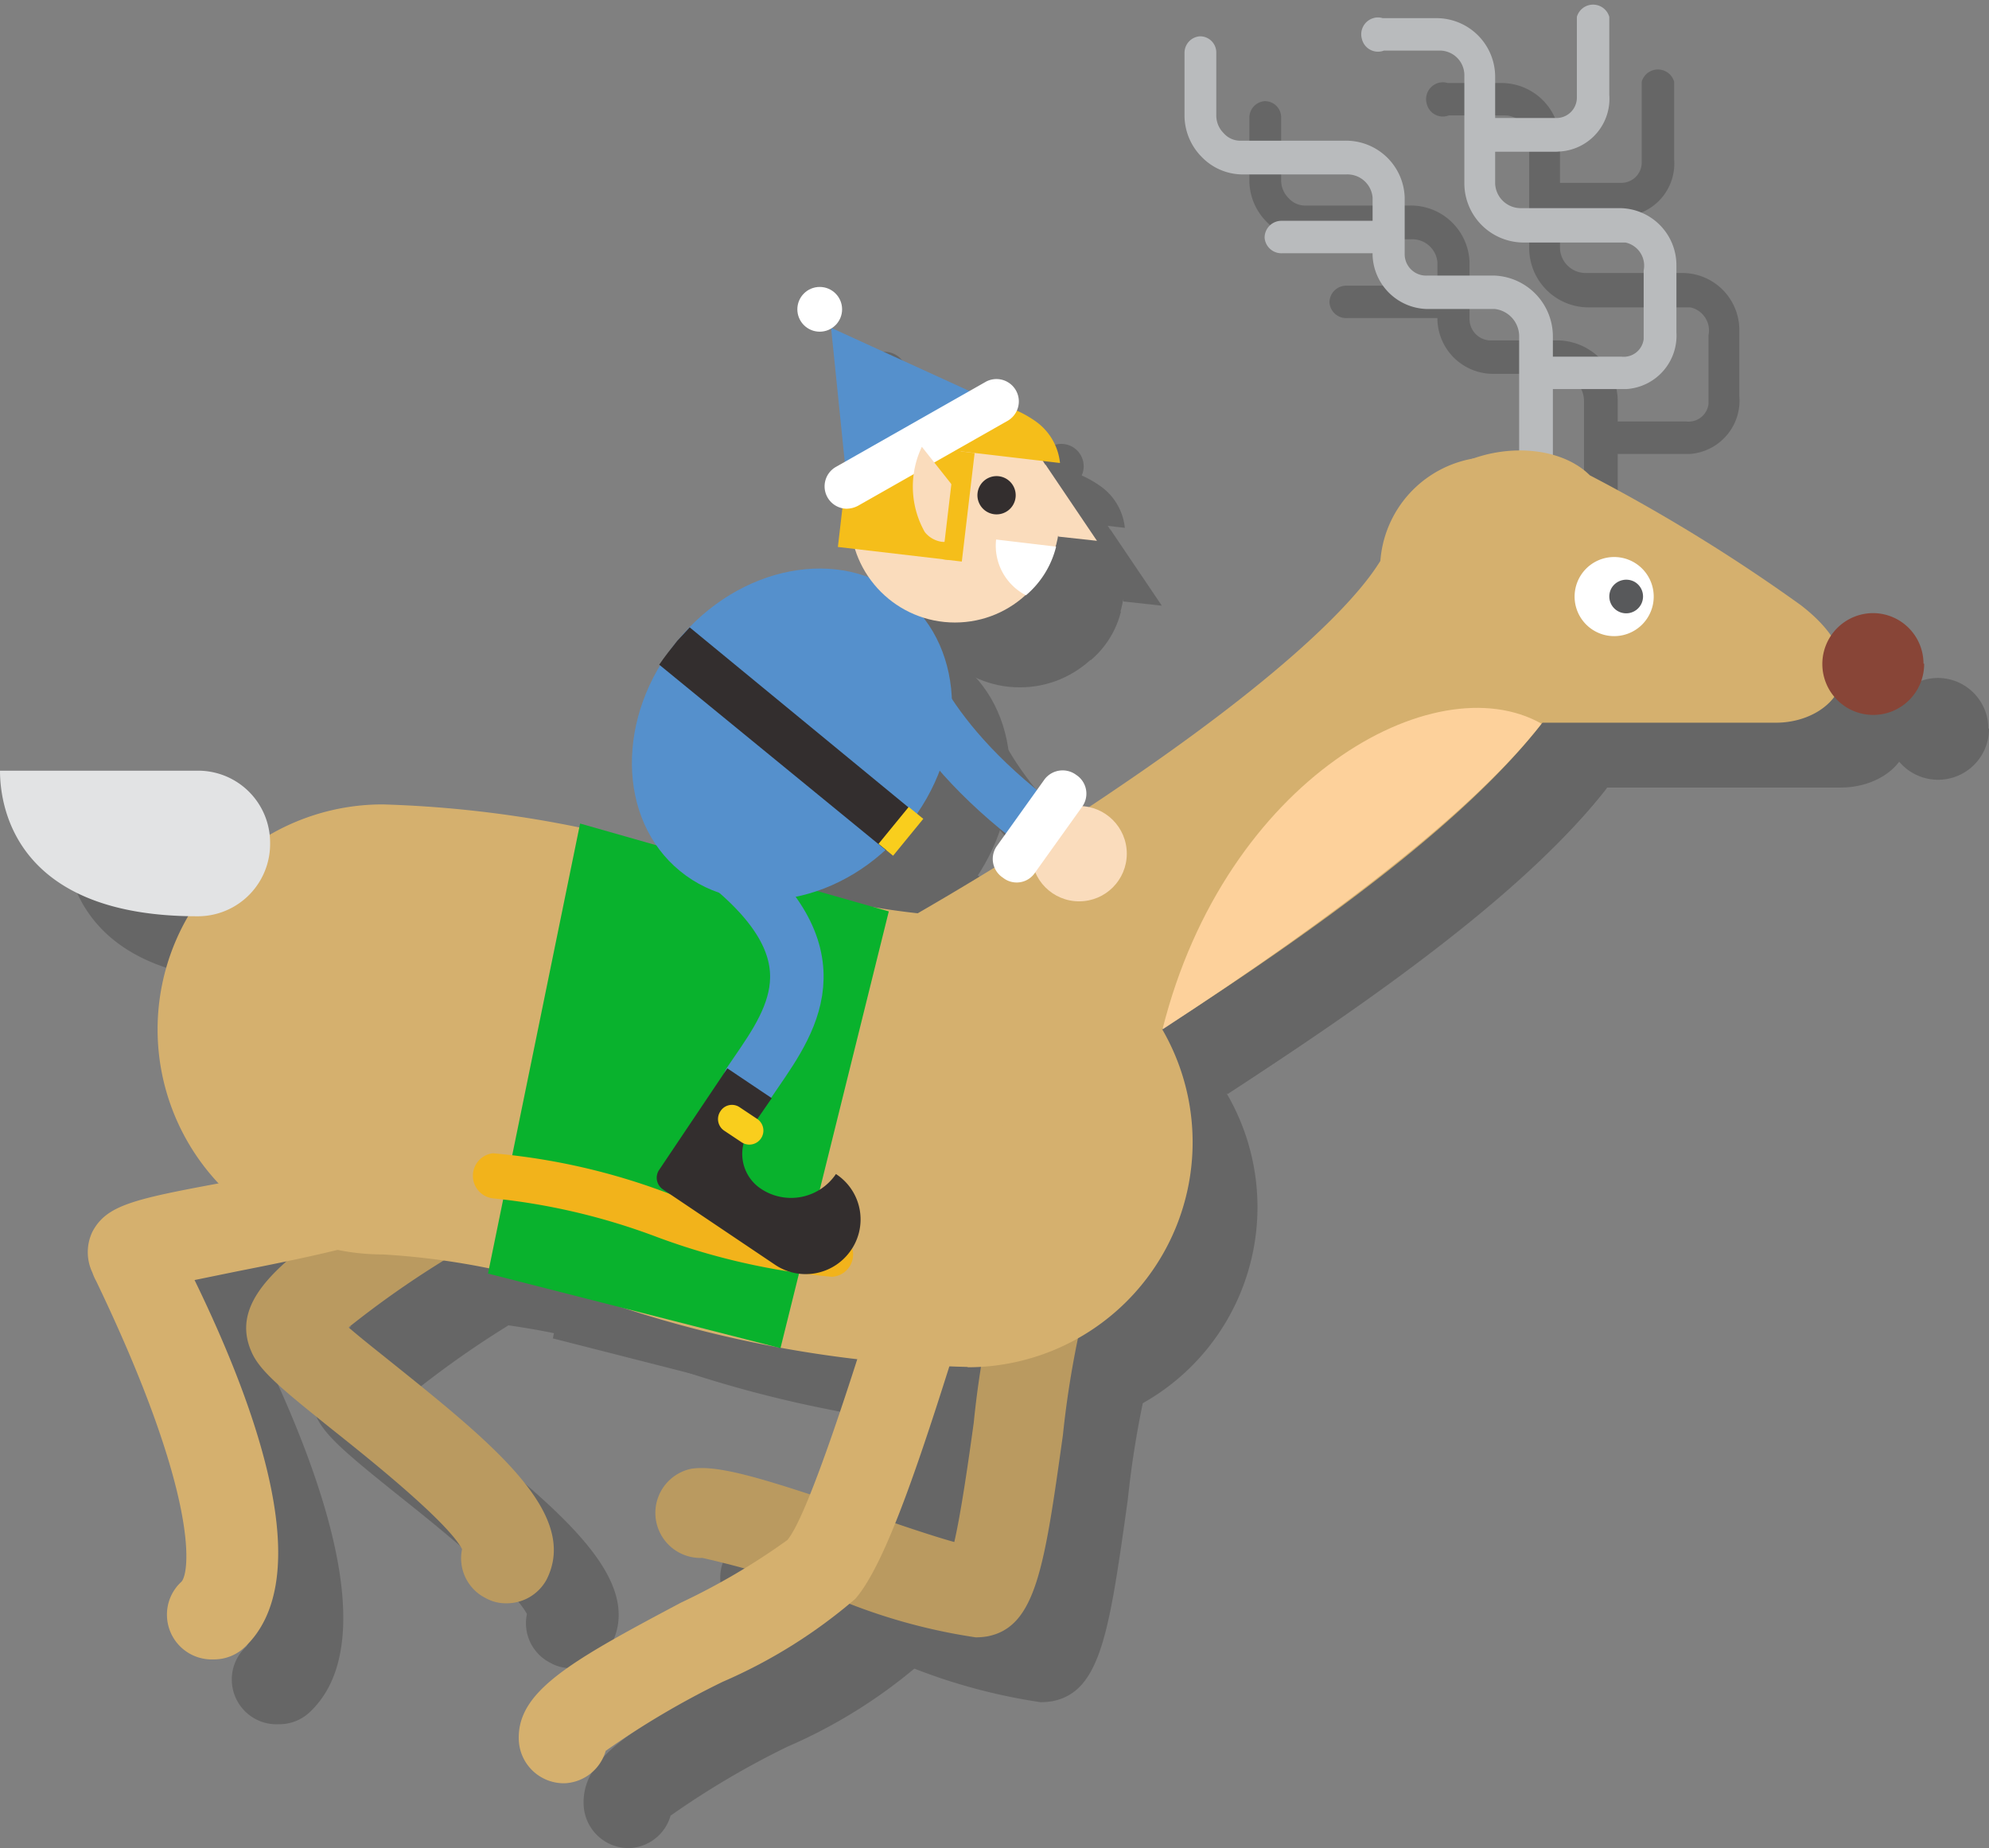 <svg id="Layer_1" data-name="Layer 1" xmlns="http://www.w3.org/2000/svg" viewBox="0 0 61.34 57"><rect x="0" y="0" width="61.34" height="57" fill="#808080" stroke="none"/><defs><style>.cls-3{fill:#ba9a60}.cls-4{fill:#d5b06e}.cls-5{fill:#b9bbbd}.cls-6{fill:#fff}.cls-13{fill:none;stroke:#5590cc;stroke-linecap:round;stroke-miterlimit:10;stroke-width:1.65px}.cls-14{fill:#332e2e}.cls-15{fill:#f9ce1d}.cls-16{fill:#5590cc}.cls-17{fill:#fadcbc}.cls-18{fill:#f5be1a}</style></defs><g opacity=".2"><path d="M25.11 36.21a.86.86 0 0 1-.46-.14.82.82 0 0 1-.22-1.15l.21-.32c1.07-1.56 2-2.91-.46-5.06a.83.83 0 0 1-.08-1.17.81.81 0 0 1 1.16-.08c3.58 3.12 1.81 5.7.75 7.25l-.21.3a.82.82 0 0 1-.69.37z"/><path d="M27.78 38.21a1.67 1.67 0 0 1-2.32.45 1.29 1.29 0 0 1-.35-1.79l.69-1-1.37-.92-2.1 3.13a.43.43 0 0 0 .11.6L25.89 41a1.7 1.7 0 0 0 2.31-.39 1.67 1.67 0 0 0-.42-2.4z"/><path d="M24.87 37.23l-.54-.36a.43.43 0 0 1-.11-.6.42.42 0 0 1 .59-.12l.54.36a.43.43 0 1 1-.48.72z"/><ellipse cx="26.42" cy="24.65" rx="5.45" ry="4.56" transform="matrix(.63 -.77 .77 .63 -9.39 29.5)"/><path d="M22.89 21.76c-.2.25-.39.49-.56.74l7 5.73c.2-.22.41-.45.61-.7s.23-.28.33-.42l-7-5.76z"/><path transform="rotate(39.28 29.777 27.629)" d="M29.49 26.9h.58v1.47h-.58z"/><path d="M34.08 28.31a.8.8 0 0 1-.49-.16c-4.17-3.11-4.71-6-4.73-6.13a.83.83 0 0 1 1.63-.28s.5 2.41 4.09 5.08a.83.83 0 0 1 .16 1.18.81.81 0 0 1-.66.31z"/><circle cx="35.28" cy="28.33" r="1.47"/><path d="M35.19 25.9a.7.7 0 0 0-1 .17l-1.43 2a.69.69 0 0 0 .17 1 .68.68 0 0 0 1-.17l1.43-2a.69.69 0 0 0-.17-1z"/><circle cx="31.45" cy="17.97" r="3.23"/><path d="M33.32 17.34a.59.59 0 0 1-.66.52.59.59 0 1 1 .66-.52zM34.23 16.31l1.6 2.37-1.19-.13-.41-2.24zM34.57 18.86l-1.85-.22a1.72 1.72 0 0 0 .92 1.72 2.87 2.87 0 0 0 .93-1.5z"/><path d="M31.26 19.27l-3.42-.4.25-2.15s-.13-1.06 1.27-1.9a4.6 4.6 0 0 1 3-.43 3.42 3.42 0 0 1 1.6.62 1.8 1.8 0 0 1 .73 1.27l-3.06-.36z"/><path d="M28.12 16.91l-.49-4.8 5.01 2.29-4.52 2.51z"/><path d="M28.1 17.69a.69.69 0 0 1-.32-1.29l4.63-2.63a.69.69 0 0 1 .68 1.2l-4.63 2.63a.77.77 0 0 1-.36.09z"/><circle cx="27.28" cy="11.54" r=".69"/><path d="M31.75 17.45l-1.32-1.67a2.85 2.85 0 0 0 .09 2.63.82.82 0 0 0 .52.3.79.79 0 0 0 .87-.69.82.82 0 0 0-.16-.57z"/><path transform="rotate(-83.26 31.558 17.606)" d="M29.87 17.31h3.37v.6h-3.37z"/></g><g opacity=".2"><path d="M32.09 52.5a17.9 17.9 0 0 1-4.32-1.21 30.87 30.87 0 0 0-4.11-1.24 1.39 1.39 0 0 1-.34-2.75c.87-.13 2.3.32 5.35 1.36.85.29 2 .69 2.76.9.21-.91.44-2.52.6-3.68a29.38 29.38 0 0 1 .94-5 1.39 1.39 0 1 1 2.6 1 29.57 29.57 0 0 0-.79 4.38c-.57 4.07-.83 5.92-2.33 6.21a2.19 2.19 0 0 1-.36.03z"/><path d="M19.35 57A1.39 1.39 0 0 1 18 55.68c-.07-1.51 1.59-2.44 5-4.25a20.74 20.74 0 0 0 3.28-1.93c.66-.76 2.16-5.55 2.79-7.59.33-1.06.6-1.9.77-2.39a1.41 1.41 0 0 1 1.79-.83 1.37 1.37 0 0 1 .82 1.77c-.15.43-.42 1.28-.73 2.27-1.3 4.18-2.38 7.47-3.34 8.58a16 16 0 0 1-4.09 2.56A26.05 26.05 0 0 0 20.68 56a1.38 1.38 0 0 1-1.26 1zM17.61 51.45a1.26 1.26 0 0 1-.63-.16 1.37 1.37 0 0 1-.73-1.51c-.44-.84-2.87-2.79-3.94-3.64-1.62-1.3-2.29-1.86-2.56-2.46-.77-1.77 1.37-3.15 4.33-5.07.64-.42 1.25-.81 1.67-1.12a1.39 1.39 0 0 1 1.64 2.24c-.48.35-1.12.77-1.81 1.21a29.56 29.56 0 0 0-2.83 2c.38.33.89.73 1.3 1.06 3.14 2.52 5.85 4.69 4.8 6.73a1.4 1.4 0 0 1-1.24.72z"/><path d="M8.59 53.18a1.38 1.38 0 0 1-1.44-1.32 1.37 1.37 0 0 1 .44-1.07c.26-.25.6-2.56-2.62-9.27a1.59 1.59 0 0 1-.12-.27 1.46 1.46 0 0 1 0-1.26c.43-.81 1.24-1 3.94-1.5 1.75-.35 4.4-.87 5.22-1.4a1.39 1.39 0 0 1 1.64 2.24l-.15.1c-1.17.75-3.39 1.23-6.18 1.78L8 41.48c2 4.11 3.78 9.22 1.56 11.32a1.37 1.37 0 0 1-.97.38z"/><path d="M31.84 44.16a37 37 0 0 1-11.41-2.09 23.12 23.12 0 0 0-6.63-1.38 6.94 6.94 0 0 1 0-13.88 35.11 35.11 0 0 1 10.69 2 25 25 0 0 0 7.35 1.48 6.94 6.94 0 1 1 0 13.88z"/><path d="M29.07 38.26a3.47 3.47 0 0 1-1.24-6.71 99.81 99.81 0 0 0 8.74-5.32c6.52-4.43 7.76-6.56 8-6.93a3.47 3.47 0 0 1 6.93.22c0 3.48-3.24 7.17-10.84 12.36-2.61 1.78-5.08 3.28-6.69 4.22-3.61 2.08-3.97 2.16-4.9 2.16z"/><path d="M49.37 16.92a.52.52 0 0 1-.52-.52v-4a.85.85 0 0 0-.75-.87h-2a1.72 1.72 0 0 1-1.77-1.65V8.09a.78.78 0 0 0-.82-.71h-3.19a1.76 1.76 0 0 1-1.26-.54 1.82 1.82 0 0 1-.53-1.32V3.63a.51.51 0 0 1 .47-.51.5.5 0 0 1 .51.49v1.93a.77.77 0 0 0 .23.57.68.68 0 0 0 .52.23h3.19a1.81 1.81 0 0 1 1.87 1.75v1.73a.66.66 0 0 0 .64.68h2.14a1.88 1.88 0 0 1 1.79 1.91v4a.53.53 0 0 1-.52.51z"/><path d="M52 14h-2.46a.51.51 0 0 1-.64-.36.52.52 0 0 1 .35-.64.48.48 0 0 1 .29 0H52a.62.62 0 0 0 .69-.54v-2.12a.73.73 0 0 0-.56-.86H49a1.83 1.83 0 0 1-1.84-1.8V4.35a.76.76 0 0 0-.75-.79h-1.73A.51.51 0 0 1 44 3.2a.52.52 0 0 1 .35-.64.48.48 0 0 1 .29 0h1.68a1.81 1.81 0 0 1 1.79 1.83v3.27a.79.79 0 0 0 .8.76h3a1.76 1.76 0 0 1 1.73 1.79v2A1.65 1.65 0 0 1 52.13 14z"/><path d="M50 6.68h-2.2a.52.52 0 0 1-.52-.52.54.54 0 0 1 .52-.52H50a.63.63 0 0 0 .63-.64V2.52a.52.52 0 0 1 1 0v2.4a1.63 1.63 0 0 1-1.49 1.75zM44.68 9.81h-3.12a.52.52 0 0 1-.56-.48.52.52 0 0 1 .52-.52h3.12a.52.52 0 0 1 .52.52.52.52 0 0 1-.48.48zM44.7 20.27c0-4.4 4.71-5.23 6.33-3.61a53.47 53.47 0 0 1 6.5 4c2.49 1.91 1 3.63-.76 3.63h-7.84a4.09 4.09 0 0 1-4.23-3.95v-.1"/><path d="M53 20.39a1.22 1.22 0 1 1-1.23-1.21A1.22 1.22 0 0 1 53 20.39M10.33 28a2.23 2.23 0 0 1-2.2 2.26C2.57 30.28 2 27 2 25.77h6.13a2.22 2.22 0 0 1 2.2 2.23M61.34 22.47a1.57 1.57 0 1 1-1.58-1.56 1.56 1.56 0 0 1 1.56 1.56M37.85 33.75c1.93-7.71 8.38-11.3 11.69-9.43-2.03 2.61-6.18 5.83-11.69 9.43z"/><path d="M52.4 19.94a.52.52 0 1 1-.69.18.53.53 0 0 1 .69-.18M26.07 43.58l-9.02-2.3 2.84-13.88 9.52 2.71-3.34 13.47z"/><path d="M27.66 41.38a20.83 20.83 0 0 1-5.46-1.25 20 20 0 0 0-5-1.17.7.7 0 0 1 0-1.39 20.14 20.14 0 0 1 5.42 1.24 20 20 0 0 0 5 1.19.69.69 0 1 1 0 1.38zM25 33.09a.78.78 0 0 1-.42-.11.87.87 0 0 1-.34-1.18l.07-.12q.38-.64.69-1.32c-.37-.17-1-.43-1.95-.78l-.26-.09a.87.87 0 1 1 .62-1.63l.25.1a11.86 11.86 0 0 1 2.77 1.24c.88.73.1 2.11-.59 3.33l-.06.12a.87.87 0 0 1-.78.44z"/><path d="M26.28 31.69l-1.95 3.58-1.51-.83 1.95-3.58"/><path d="M22.86 34.11l1.76 1c0 1.45 1.48 2.28 2.14 1.57 0 0-.05 2-3.56-.2a1.47 1.47 0 0 1-.59-2 1.42 1.42 0 0 1 .25-.34M34.5 29.17a1.26 1.26 0 1 1-.25-1.76 1.26 1.26 0 0 1 .24 1.76"/></g><path class="cls-3" d="M30.09 50.5a17.9 17.9 0 0 1-4.32-1.21 30.87 30.87 0 0 0-4.11-1.24 1.39 1.39 0 0 1-.34-2.75c.87-.13 2.3.32 5.35 1.36.85.29 2 .69 2.76.9.21-.91.44-2.52.6-3.68a29.38 29.38 0 0 1 .94-5 1.39 1.39 0 1 1 2.6 1 29.57 29.57 0 0 0-.79 4.38c-.57 4.07-.83 5.92-2.33 6.21a2.19 2.19 0 0 1-.36.03z"/><path class="cls-4" d="M17.35 55A1.39 1.39 0 0 1 16 53.68c-.07-1.51 1.59-2.44 5-4.25a20.74 20.74 0 0 0 3.28-1.93c.66-.76 2.16-5.55 2.79-7.59.33-1.06.6-1.9.77-2.39a1.41 1.41 0 0 1 1.79-.83 1.37 1.37 0 0 1 .82 1.77c-.15.43-.42 1.28-.73 2.27-1.3 4.18-2.38 7.47-3.34 8.58a16 16 0 0 1-4.09 2.56A26.05 26.05 0 0 0 18.68 54a1.38 1.38 0 0 1-1.26 1z"/><path class="cls-3" d="M15.61 49.45a1.26 1.26 0 0 1-.63-.16 1.37 1.37 0 0 1-.73-1.51c-.44-.84-2.87-2.79-3.94-3.64-1.62-1.3-2.31-1.86-2.56-2.46-.77-1.77 1.37-3.15 4.33-5.07.64-.42 1.25-.81 1.67-1.12a1.39 1.39 0 0 1 1.64 2.24c-.48.35-1.12.77-1.81 1.21a29.56 29.56 0 0 0-2.83 2c.38.33.89.73 1.3 1.06 3.14 2.52 5.85 4.69 4.8 6.73a1.4 1.4 0 0 1-1.24.72z"/><path class="cls-4" d="M6.59 51.18a1.38 1.38 0 0 1-1.44-1.32 1.37 1.37 0 0 1 .44-1.07c.26-.25.6-2.56-2.62-9.27a1.59 1.59 0 0 1-.12-.27 1.46 1.46 0 0 1 0-1.26c.43-.81 1.24-1 3.94-1.5 1.75-.35 4.4-.87 5.22-1.4a1.39 1.39 0 0 1 1.64 2.24l-.15.1c-1.17.75-3.39 1.23-6.18 1.78L6 39.48c2 4.11 3.77 9.22 1.55 11.32a1.37 1.37 0 0 1-.96.38z"/><path class="cls-4" d="M29.84 42.16a37 37 0 0 1-11.41-2.09 23.12 23.12 0 0 0-6.63-1.38 6.94 6.94 0 0 1 0-13.88 35.11 35.11 0 0 1 10.69 2 25 25 0 0 0 7.35 1.48 6.94 6.94 0 1 1 0 13.88z"/><path class="cls-4" d="M27.07 36.26a3.47 3.47 0 0 1-1.24-6.71 99.81 99.81 0 0 0 8.74-5.32c6.52-4.43 7.76-6.56 8-6.93a3.47 3.47 0 0 1 6.93.22c0 3.48-3.24 7.17-10.84 12.36-2.61 1.78-5.08 3.28-6.69 4.22-3.61 2.08-3.97 2.16-4.9 2.16z"/><path class="cls-5" d="M47.37 14.92a.52.52 0 0 1-.52-.52v-4a.85.85 0 0 0-.75-.87h-2a1.72 1.72 0 0 1-1.77-1.65V6.09a.78.78 0 0 0-.82-.71h-3.19a1.76 1.76 0 0 1-1.26-.54 1.82 1.82 0 0 1-.53-1.32V1.63a.51.51 0 0 1 .47-.51.5.5 0 0 1 .51.49v1.93a.77.77 0 0 0 .23.57.68.68 0 0 0 .52.23h3.19a1.81 1.81 0 0 1 1.87 1.75v1.73a.66.66 0 0 0 .68.68h2.1a1.88 1.88 0 0 1 1.79 1.91v4a.53.53 0 0 1-.52.51z"/><path class="cls-5" d="M50 12h-2.46a.51.51 0 0 1-.64-.36.52.52 0 0 1 .35-.64.48.48 0 0 1 .29 0H50a.62.62 0 0 0 .69-.54V8.34a.73.73 0 0 0-.56-.86H47a1.83 1.83 0 0 1-1.84-1.8V2.35a.76.76 0 0 0-.75-.79h-1.73A.51.51 0 0 1 42 1.2a.52.52 0 0 1 .35-.64.48.48 0 0 1 .29 0h1.68a1.81 1.81 0 0 1 1.79 1.83v3.27a.79.79 0 0 0 .8.76h3a1.76 1.76 0 0 1 1.79 1.77v2.06A1.65 1.65 0 0 1 50.15 12z"/><path class="cls-5" d="M48 4.68h-2.2a.52.52 0 0 1-.52-.52.54.54 0 0 1 .52-.52H48a.63.63 0 0 0 .63-.64V.52a.52.52 0 0 1 1 0v2.4a1.63 1.63 0 0 1-1.49 1.75zM42.68 7.81h-3.12a.52.52 0 0 1-.56-.48.52.52 0 0 1 .52-.52h3.12a.52.52 0 0 1 .52.52.52.52 0 0 1-.48.48z"/><path class="cls-4" d="M42.7 18.27c0-4.4 4.71-5.23 6.33-3.61a53.47 53.47 0 0 1 6.5 4c2.49 1.91 1 3.63-.76 3.63h-7.84a4.09 4.09 0 0 1-4.23-3.95v-.1"/><path class="cls-6" d="M51 18.39a1.22 1.22 0 1 1-1.23-1.21A1.22 1.22 0 0 1 51 18.39"/><path d="M8.33 26a2.23 2.23 0 0 1-2.2 2.26C.57 28.28 0 25 0 23.77h6.13A2.22 2.22 0 0 1 8.33 26" fill="#e2e3e4"/><path d="M59.34 20.47a1.57 1.57 0 1 1-1.58-1.56 1.56 1.56 0 0 1 1.56 1.56" fill="#884537"/><path d="M35.85 31.75c1.93-7.71 8.38-11.3 11.69-9.43-2.03 2.61-6.18 5.83-11.69 9.43z" fill="#fdd19b"/><path d="M50.4 17.94a.52.52 0 1 1-.69.18.53.53 0 0 1 .69-.18" fill="#58595b"/><path fill="#09b22d" d="M24.07 41.58l-9.02-2.3 2.84-13.88 9.52 2.71-3.34 13.47z"/><path d="M25.66 39.38a20.83 20.83 0 0 1-5.46-1.25 20 20 0 0 0-5-1.17.7.7 0 0 1 0-1.39 20.14 20.14 0 0 1 5.42 1.24 20 20 0 0 0 5 1.19.69.69 0 1 1 0 1.38z" fill="#f2b31b"/><path class="cls-13" d="M22.72 26.91c3.22 2.81 1.5 4.82.39 6.47"/><path class="cls-14" d="M25.78 36.21a1.67 1.67 0 0 1-2.32.45 1.29 1.29 0 0 1-.35-1.79l.69-1-1.37-.92-2.1 3.13a.43.43 0 0 0 .11.6L23.89 39a1.69 1.69 0 0 0 2.31-.38 1.67 1.67 0 0 0-.42-2.41z"/><path class="cls-15" d="M22.87 35.23l-.54-.36a.43.43 0 0 1-.11-.6.42.42 0 0 1 .59-.12l.54.36a.43.43 0 1 1-.48.72z"/><ellipse class="cls-16" cx="24.42" cy="22.65" rx="5.45" ry="4.56" transform="rotate(-50.72 24.419 22.645)"/><path class="cls-14" d="M20.89 19.76c-.2.25-.39.49-.56.74l7 5.73c.2-.22.41-.45.61-.7s.23-.28.33-.42l-7-5.76z"/><path class="cls-15" transform="rotate(39.28 27.774 25.643)" d="M27.49 24.9h.58v1.47h-.58z"/><path class="cls-13" d="M32.08 25.49c-3.95-2.95-4.4-5.61-4.4-5.61"/><circle class="cls-17" cx="33.28" cy="26.33" r="1.47"/><path class="cls-6" d="M33.19 23.9a.7.7 0 0 0-1 .17l-1.43 2a.69.69 0 0 0 .17 1 .68.68 0 0 0 1-.17l1.43-2a.69.69 0 0 0-.17-1z"/><circle class="cls-17" cx="29.45" cy="15.97" r="3.23"/><path class="cls-14" d="M31.32 15.34a.59.59 0 0 1-.66.52.59.59 0 1 1 .66-.52z"/><path class="cls-17" d="M32.23 14.31l1.6 2.37-1.19-.13-.41-2.24z"/><path class="cls-6" d="M32.57 16.86l-1.85-.22a1.72 1.72 0 0 0 .92 1.72 2.87 2.87 0 0 0 .93-1.5z"/><path class="cls-18" d="M29.26 17.27l-3.42-.4.25-2.15s-.13-1.06 1.27-1.9a4.6 4.6 0 0 1 3-.43 3.42 3.42 0 0 1 1.6.62 1.8 1.8 0 0 1 .73 1.27l-3.06-.36z"/><path class="cls-16" d="M26.12 14.91l-.49-4.8 5.01 2.29-4.52 2.51z"/><path class="cls-6" d="M26.1 15.69a.69.69 0 0 1-.32-1.29l4.63-2.63a.69.69 0 0 1 .68 1.2l-4.63 2.63a.77.77 0 0 1-.36.09z"/><circle class="cls-6" cx="25.28" cy="9.54" r=".69"/><path class="cls-17" d="M29.75 15.45l-1.32-1.67a2.85 2.85 0 0 0 .09 2.63.82.82 0 0 0 .52.3.79.79 0 0 0 .87-.69.82.82 0 0 0-.16-.57z"/><path class="cls-18" transform="rotate(-83.26 29.559 15.607)" d="M27.87 15.31h3.37v.6h-3.37z"/></svg>